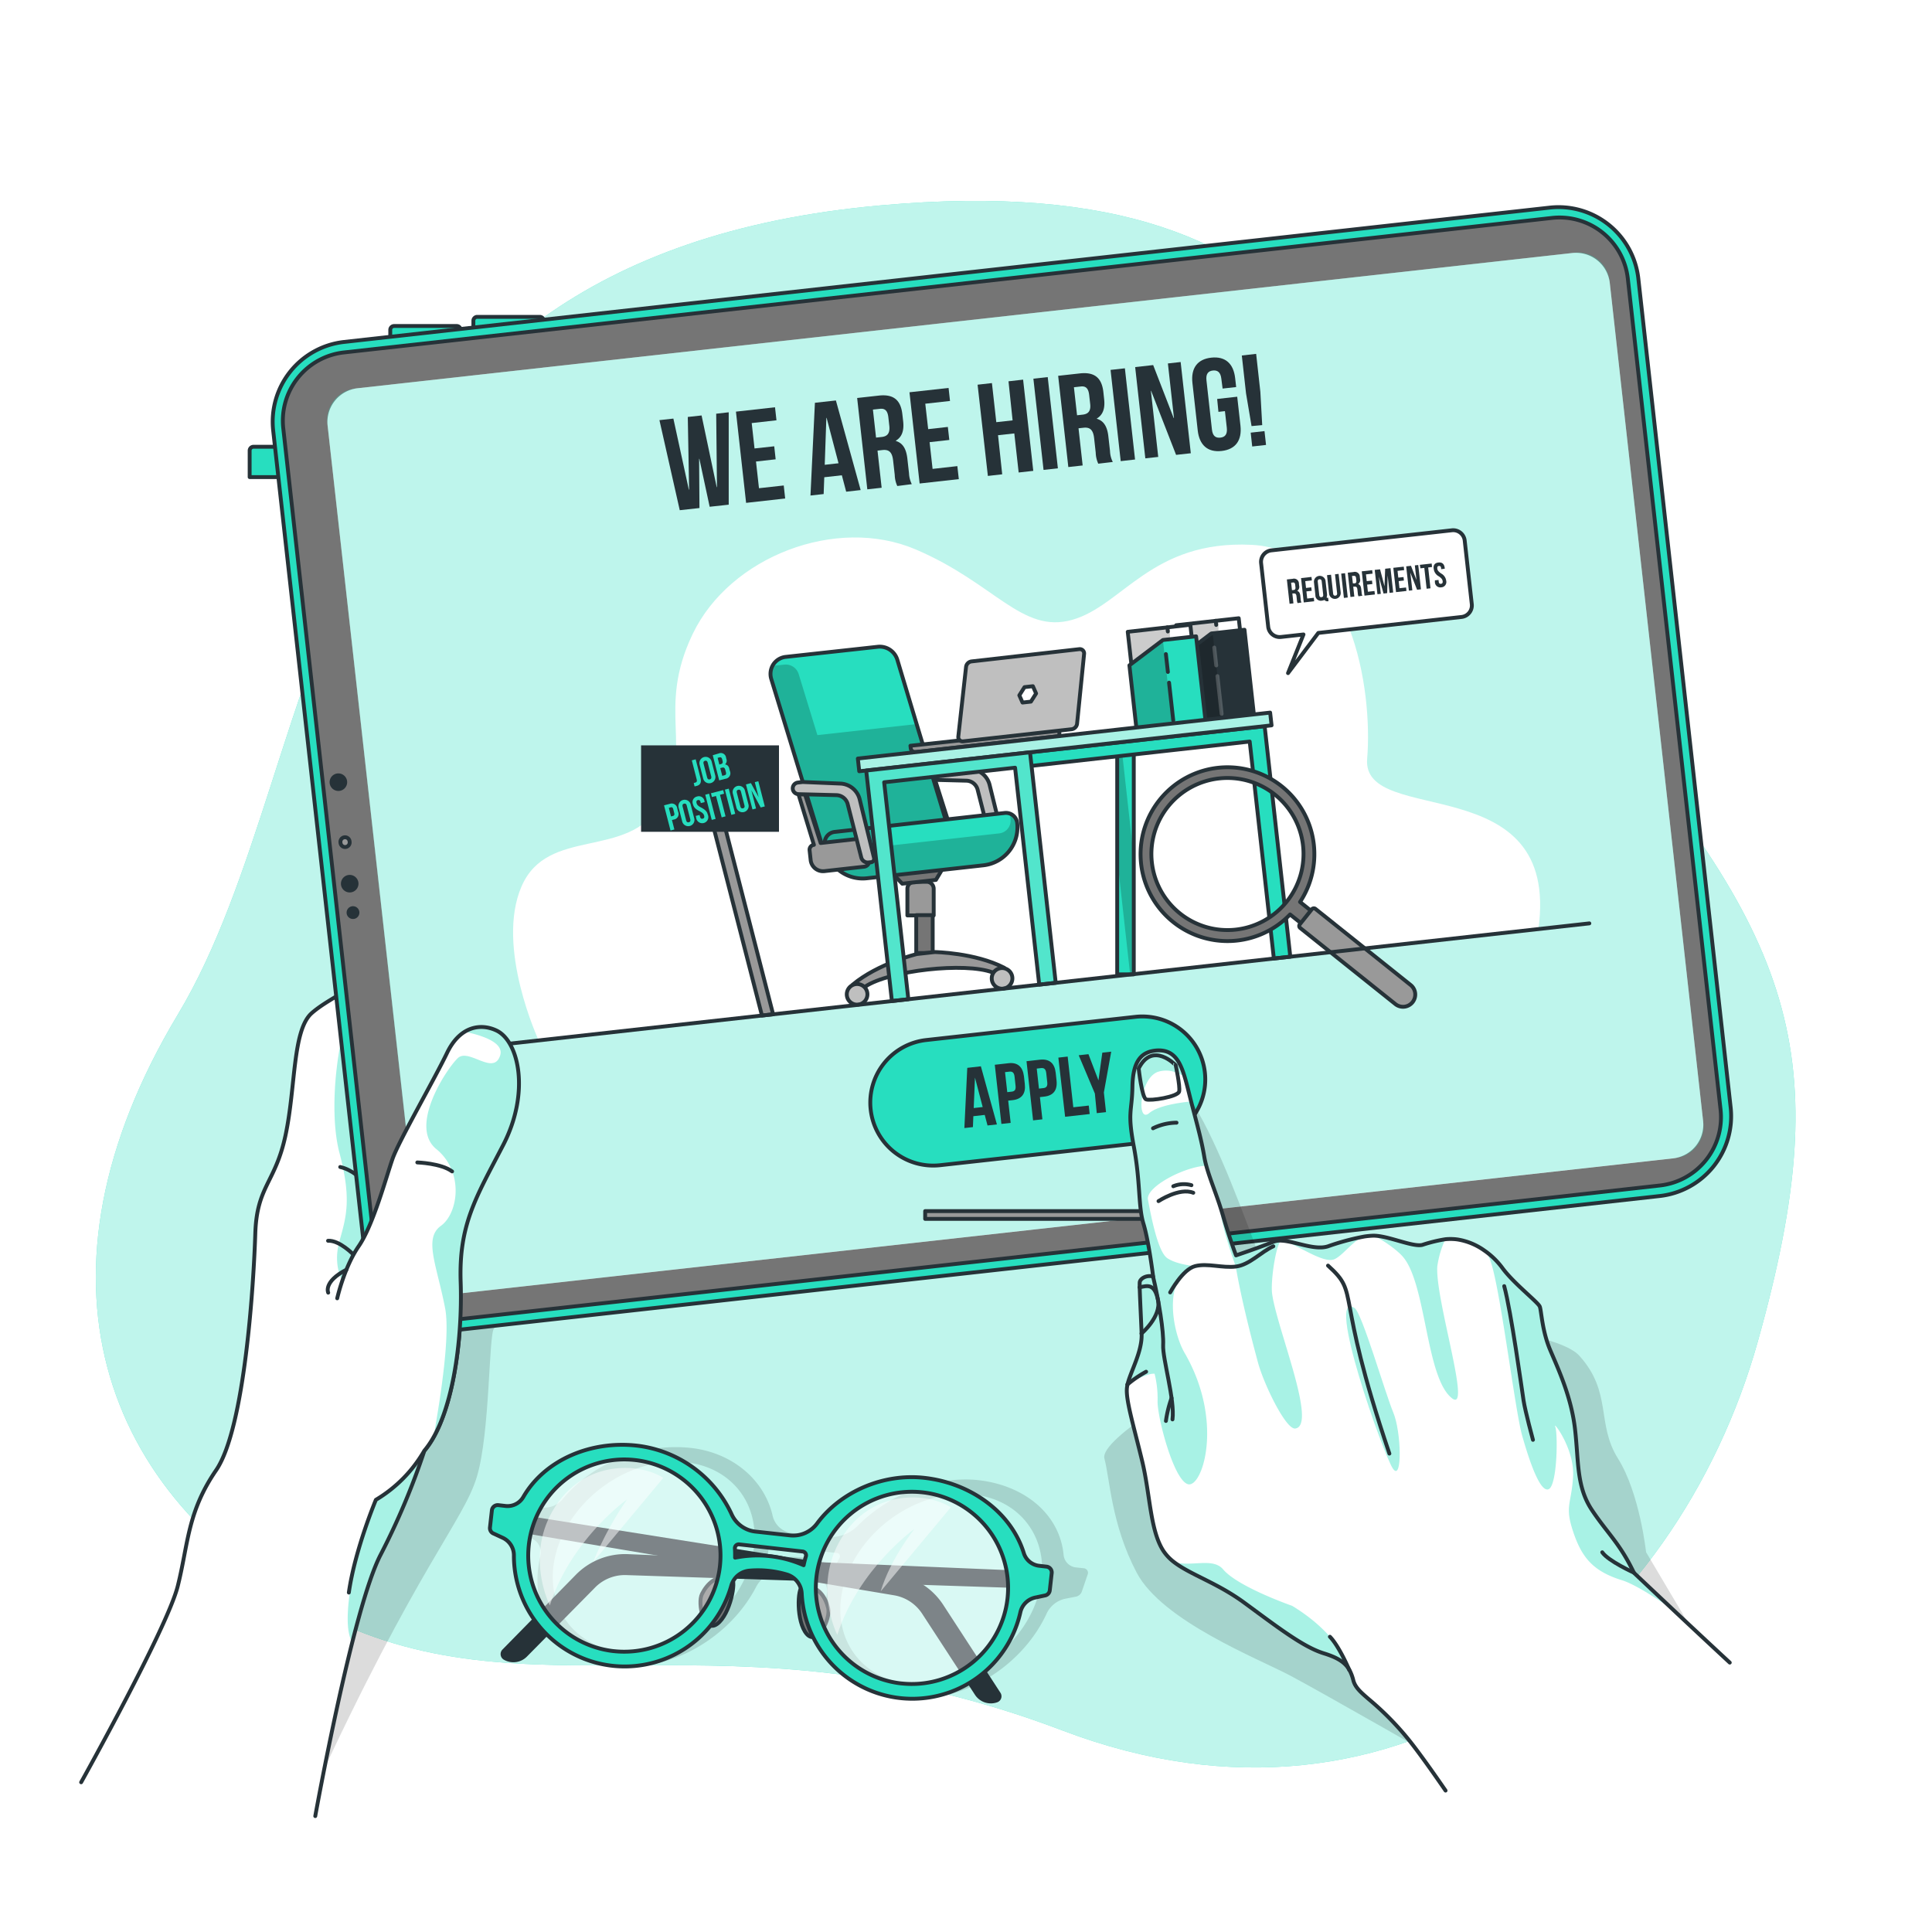 <svg class="animated" id="freepik_stories-job-offers" xmlns="http://www.w3.org/2000/svg" xmlns:xlink="http://www.w3.org/1999/xlink" viewBox="0 0 500 500" version="1.1" xmlns:svgjs="http://svgjs.com/svgjs"><style>svg#freepik_stories-job-offers:not(.animated) .animable {opacity: 0;}svg#freepik_stories-job-offers.animated #freepik--Device--inject-4 {animation: 1.1s 1 forwards cubic-bezier(.36,-0.01,.5,1.38) zoomIn;animation-delay: 0s;}svg#freepik_stories-job-offers.animated #freepik--Hand--inject-4 {animation: 1.5s Infinite  linear floating;animation-delay: 0s;}            @keyframes zoomIn {                0% {                    opacity: 0;                    transform: scale(0.5);                }                100% {                    opacity: 1;                    transform: scale(1);                }            }                    @keyframes floating {                0% {                    opacity: 1;                    transform: translateY(0px);                }                50% {                    transform: translateY(-10px);                }                100% {                    opacity: 1;                    transform: translateY(0px);                }            }        </style><g id="freepik--background-simple--inject-4" class="animable" style="transform-origin: 244.739px 254.708px;"><path d="M228,53.14c124-11,124.24,58.93,180.13,124.12S476,272,454.92,347.17,362.86,481.24,275,447.86s-138.14-1.32-193.54-31S5.52,330,46.07,262.48,75.07,66.76,228,53.14Z" style="fill: rgb(39, 222, 191); transform-origin: 244.739px 254.708px;" id="elnuvjbkuz8ye" class="animable"></path><g id="elyrsufc7pvsh"><path d="M228,53.14c124-11,124.24,58.93,180.13,124.12S476,272,454.92,347.17,362.86,481.24,275,447.86s-138.14-1.32-193.54-31S5.52,330,46.07,262.48,75.07,66.76,228,53.14Z" style="fill: rgb(255, 255, 255); opacity: 0.7; transform-origin: 244.739px 254.708px;" class="animable"></path></g></g><g id="freepik--Glasses--inject-4" class="animable" style="transform-origin: 204.18px 407.375px;"><g id="el8haxy5cw1x8"><path d="M280.45,405.86l-1.84-.2a3.59,3.59,0,0,1-3.35-3.24c-1-10.57-10.12-18-22-19.35-10.69-1.2-23,3.52-31.08,11.6a10,10,0,0,1-7.89,3.12l-9.1-1a5.86,5.86,0,0,1-5.25-4.59c-2.14-9.24-10.42-16.27-21.12-17.47-11.87-1.33-25.23,3.59-33.13,13.16a6.19,6.19,0,0,1-5.24,2.28l-1.83-.21a2,2,0,0,0-2,1.33l-1.51,4.41a1.2,1.2,0,0,0,.63,1.57l2.08,1a3.88,3.88,0,0,1,2,4.5c-3.31,14.31,5,26.71,19.69,28.35,14.14,1.59,29.43-7.36,36.22-20.52a7.3,7.3,0,0,1,5.75-3.83,26,26,0,0,1,9.62,1,4.13,4.13,0,0,1,2.87,4.82c-2.44,13.68,5.81,25.3,20,26.89,14.67,1.65,30.56-8,36.95-22a6.89,6.89,0,0,1,4.82-3.74l2.61-.51a2.06,2.06,0,0,0,1.62-1.32l1.51-4.41A1.19,1.19,0,0,0,280.45,405.86ZM160.76,427.42c-13.63-1.53-20.95-13.76-16.32-27.27s19.48-23.24,33.11-21.71,21,13.76,16.33,27.26S174.39,429,160.76,427.42Zm37.65-23.93c.19-.78.35-1.56.47-2.33a1.38,1.38,0,0,1,1.43-1.07l16.32,1.83a.84.84,0,0,1,.62,1.3c-.39.73-.75,1.47-1.09,2.23C209.58,402.19,202.32,402.78,198.41,403.49Zm36.8,32.29c-13.63-1.53-21-13.76-16.33-27.27S238.37,385.27,252,386.8s20.95,13.76,16.32,27.26S248.84,437.31,235.21,435.78Z" style="fill-opacity: 0.7; opacity: 0.2; transform-origin: 208.292px 407.09px;" class="animable"></path></g><path d="M268.37,406.66l-105.84-4.45a17.87,17.87,0,0,0-13.5,5.34l-19,19.36a1.68,1.68,0,0,0,.33,2.6h0a4.92,4.92,0,0,0,6-.78L154,410.85a10.82,10.82,0,0,1,8.06-3.22l106,3.5Z" style="fill: rgb(38, 50, 56); transform-origin: 198.964px 416.193px;" id="elvviu773hg8" class="animable"></path><path d="M127.31,390.85l104.62,16.58a17.9,17.9,0,0,1,12.18,7.91l14.8,22.74a1.65,1.65,0,0,1-.83,2.47h0a4.91,4.91,0,0,1-5.76-1.94l-13.68-21a10.79,10.79,0,0,0-7.26-4.75L126.81,395.3Z" style="fill: rgb(38, 50, 56); transform-origin: 192.998px 415.843px;" id="el4dnce27z8gb" class="animable"></path><path d="M189.37,408.59c1.24.46-.35,9.2-3.78,11.69s-5.14-5.29-3.93-7.74S185.48,407.12,189.37,408.59Z" style="fill: rgb(117, 117, 117); stroke: rgb(38, 50, 56); stroke-linecap: round; stroke-linejoin: round; transform-origin: 185.531px 414.482px;" id="elmqlrulk6yjr" class="animable"></path><path d="M207.69,410.64c-1.31.18-1.69,9.05,1.1,12.24s6.19-4,5.55-6.67S211.81,410.07,207.69,410.64Z" style="fill: rgb(117, 117, 117); stroke: rgb(38, 50, 56); stroke-linecap: round; stroke-linejoin: round; transform-origin: 210.554px 417.129px;" id="el3gzwn43egpt" class="animable"></path><g id="elkqppbqsj89m"><path d="M146.48,379.88c6.27-3.71,19.22-9.63,30.54.15s14.25,18.75,9.7,29.44-15.13,24.15-33.43,18.27S127,391.4,146.48,379.88Z" style="fill: rgb(255, 255, 255); opacity: 0.4; transform-origin: 161.98px 401.927px;" class="animable"></path></g><g id="elmscf5jwocv"><path d="M220.86,389.22c6.28-3.71,19.22-9.63,30.54.15s14.26,18.74,9.7,29.44S246,443,227.67,437.07,201.37,400.74,220.86,389.22Z" style="fill: rgb(255, 255, 255); opacity: 0.4; transform-origin: 236.356px 411.271px;" class="animable"></path></g><path d="M270.81,405.44l-1.84-.21a4.71,4.71,0,0,1-4-3.26c-3.3-10.67-13.85-18.17-25.72-19.5-10.69-1.21-21.66,3.57-27.74,11.74a7.71,7.71,0,0,1-7,3.15l-9.11-1a7.71,7.71,0,0,1-6.13-4.63,31,31,0,0,0-24.45-17.6c-11.87-1.34-23.82,3.64-29.4,13.31a4.71,4.71,0,0,1-4.61,2.3l-1.83-.21a1.52,1.52,0,0,0-1.68,1.34l-.5,4.45a1.52,1.52,0,0,0,1,1.59l2.26,1.05a5,5,0,0,1,2.94,4.54,28.66,28.66,0,0,0,56.26,7.84,5.37,5.37,0,0,1,4.76-3.87,26.24,26.24,0,0,1,9.6,1,5.43,5.43,0,0,1,3.86,4.86,28.66,28.66,0,0,0,56.6,4.89,5,5,0,0,1,3.87-3.78l2.44-.52a1.53,1.53,0,0,0,1.29-1.33l.5-4.45A1.52,1.52,0,0,0,270.81,405.44Zm-112,21.87a24.88,24.88,0,1,1,27.5-21.95A24.91,24.91,0,0,1,158.85,427.31Zm31.43-24.19c0-.79,0-1.57-.05-2.35a1,1,0,0,1,1.16-1.08l16.31,1.83a1,1,0,0,1,.89,1.32c-.22.73-.41,1.48-.57,2.24A29.54,29.54,0,0,0,190.28,403.12Zm43,32.55a24.88,24.88,0,1,1,27.5-21.95A24.91,24.91,0,0,1,233.3,435.67Z" style="fill: rgb(39, 222, 191); stroke: rgb(38, 50, 56); stroke-linecap: round; stroke-linejoin: round; transform-origin: 199.492px 406.776px;" id="el3hep58hb5bw" class="animable"></path><g id="el8ufnroaas3o"><path d="M142.3,415.47s-6.94-13.52,1.87-26.27c7.93-11.46,21.62-10.52,27.49-6.73l-18.14,21.76a85.39,85.39,0,0,1,8.76-16.18S147.86,398.28,142.3,415.47Z" style="fill: rgb(255, 255, 255); opacity: 0.5; transform-origin: 155.682px 397.686px;" class="animable"></path></g><g id="eli3okb9azve"><path d="M216.69,423.1s-6.93-13.52,1.88-26.26c7.92-11.47,21.62-10.53,27.49-6.74l-18.15,21.76c2.57-8.52,8.76-16.18,8.76-16.18S222.25,405.91,216.69,423.1Z" style="fill: rgb(255, 255, 255); opacity: 0.5; transform-origin: 230.08px 405.316px;" class="animable"></path></g></g><g id="freepik--Device--inject-4" class="animable" style="transform-origin: 234.509px 261.803px;"><g id="elllrpx3zduji"><path d="M149.5,317.09s-20.23,25.11-21.64,26.69-1,27-4.46,38.45S108,405.44,81.31,463.4l-3.6-112.92,19.67-78.65Z" style="fill-opacity: 0.7; opacity: 0.2; transform-origin: 113.605px 367.615px;" class="animable"></path></g><path d="M164.35,316s-13.36-61.36-23.92-69c-6.12-4.42-15.35-6-23.41-5.23-5.83.55-11.06,2.34-14,5.19-7.08,6.79-17.33,10.76-22.31,15.17s-4.12,19-6.75,31.48-7.46,13.18-7.85,25.55-2.65,50.33-10.14,61.26-7.2,19.14-9.93,30-25,50.76-25,50.76L81.59,470S86,445.24,91.16,425c2.44-9.61,5-18.22,7.35-22.7a185.86,185.86,0,0,0,11.31-26.87c6.36-7.49,9.13-23.43,9.44-37.25h0l15.49-9.89C146.86,324.19,164.35,316,164.35,316Z" style="fill: rgb(255, 255, 255); transform-origin: 92.695px 355.791px;" id="elzdpazg584mj" class="animable"></path><g id="el3qzg06gfm8q"><path d="M164.35,316s-13.36-61.36-23.92-69c-6.12-4.42-15.35-6-23.41-5.23C98.16,247.7,93.64,258.67,91.2,261.4c-3.25,3.65-6.55,24.89-3.34,37s1.69,16.68,0,22.76c-3.78,13.48,10.54,19.77,12.27,24.68s2.86,32.9-2.83,42.36c-3,5-10.12,30.48-6.13,36.85,2.44-9.61,5-18.22,7.35-22.7a185.86,185.86,0,0,0,11.31-26.87c6.36-7.49,9.13-23.43,9.44-37.25h0l15.49-9.89C146.86,324.19,164.35,316,164.35,316Z" style="fill: rgb(39, 222, 191); opacity: 0.4; transform-origin: 125.45px 333.316px;" class="animable"></path></g><path d="M91.49,324.71s-3.61-3.77-6.59-3.6" style="fill: none; stroke: rgb(38, 50, 56); stroke-linecap: round; stroke-linejoin: round; transform-origin: 88.195px 322.907px;" id="elb3bqn67ct2" class="animable"></path><path d="M98.05,310.86s-4.09-7.5-10-8.84" style="fill: none; stroke: rgb(38, 50, 56); stroke-linecap: round; stroke-linejoin: round; transform-origin: 93.05px 306.44px;" id="elp1394mzvbri" class="animable"></path><path d="M89,266s8.41,3.06,10.07,9" style="fill: none; stroke: rgb(38, 50, 56); stroke-linecap: round; stroke-linejoin: round; transform-origin: 94.035px 270.5px;" id="el5ran6fj4i3f" class="animable"></path><path d="M134.75,328.28s-2.21-2.49-2.33-4.54" style="fill: none; stroke: rgb(38, 50, 56); stroke-linecap: round; stroke-linejoin: round; transform-origin: 133.585px 326.01px;" id="eljra94e6bu8" class="animable"></path><path d="M81.59,470s9.68-53.73,16.92-67.65a185.86,185.86,0,0,0,11.31-26.87c6.36-7.49,9.13-23.44,9.44-37.26h0l15.49-9.89c12.11-4.09,29.6-12.24,29.6-12.24s-13.36-61.36-23.92-69-30.35-6.82-37.45,0S85.65,257.79,80.67,262.2s-4.12,19-6.75,31.48-7.46,13.18-7.85,25.55-2.65,50.33-10.14,61.26-7.2,19.14-9.93,30-25,50.76-25,50.76" style="fill: none; stroke: rgb(38, 50, 56); stroke-linecap: round; stroke-linejoin: round; transform-origin: 92.675px 355.832px;" id="elgt1lz5qjq1" class="animable"></path><g id="elxoc3q01jztt"><path d="M65.6,115.62H81.8a1,1,0,0,1,1,1v6.85a0,0,0,0,1,0,0H64.61a0,0,0,0,1,0,0v-6.85A1,1,0,0,1,65.6,115.62Z" style="fill: rgb(39, 222, 191); stroke: rgb(38, 50, 56); stroke-linecap: round; stroke-linejoin: round; transform-origin: 73.705px 119.545px; transform: rotate(-96.36deg);" class="animable"></path></g><g id="eljfyuz7sm78"><path d="M102,84.37h16.2a1,1,0,0,1,1,1v6.85a0,0,0,0,1,0,0H101a0,0,0,0,1,0,0V85.36A1,1,0,0,1,102,84.37Z" style="fill: rgb(39, 222, 191); stroke: rgb(38, 50, 56); stroke-linecap: round; stroke-linejoin: round; transform-origin: 110.1px 88.295px; transform: rotate(-6.36deg);" class="animable"></path></g><g id="elhz4zk851z3"><path d="M123.5,82h16.2a1,1,0,0,1,1,1v6.85a0,0,0,0,1,0,0H122.51a0,0,0,0,1,0,0V83a1,1,0,0,1,1-1Z" style="fill: rgb(39, 222, 191); stroke: rgb(38, 50, 56); stroke-linecap: round; stroke-linejoin: round; transform-origin: 131.605px 85.925px; transform: rotate(-6.36deg);" class="animable"></path></g><path d="M94.59,325.93,70.7,111.44A20.77,20.77,0,0,1,89,88.5l312-34.76A20.78,20.78,0,0,1,424,72.09l23.89,214.49a20.78,20.78,0,0,1-18.35,22.95l-312,34.75A20.77,20.77,0,0,1,94.59,325.93Z" style="fill: rgb(39, 222, 191); stroke: rgb(38, 50, 56); stroke-linecap: round; stroke-linejoin: round; transform-origin: 259.295px 199.008px;" id="elpc63zuippfe" class="animable"></path><path d="M429.54,306.81l-312.6,34.82a17.78,17.78,0,0,1-19.63-15.7l-24-215.08a17.78,17.78,0,0,1,15.7-19.64L401.65,56.4a17.77,17.77,0,0,1,19.63,15.69l24,215.08A17.79,17.79,0,0,1,429.54,306.81Z" style="fill: rgb(117, 117, 117); stroke: rgb(38, 50, 56); stroke-linecap: round; stroke-linejoin: round; transform-origin: 259.294px 199.014px;" id="elxe4ytuu9m6" class="animable"></path><path d="M90.48,217.81a1.19,1.19,0,1,1-2.36.27,1.19,1.19,0,1,1,2.36-.27Z" style="fill: rgb(153, 153, 153); stroke: rgb(38, 50, 56); stroke-linecap: round; stroke-linejoin: round; transform-origin: 89.3px 217.945px;" id="elbm5l1drnzu" class="animable"></path><path d="M92.76,228.44a2.27,2.27,0,1,1-2.51-2A2.27,2.27,0,0,1,92.76,228.44Z" style="fill: rgb(38, 50, 56); transform-origin: 90.504px 228.696px;" id="elgy7bwog1ia" class="animable"></path><path d="M89.83,202.17a2.27,2.27,0,1,1-2.51-2A2.28,2.28,0,0,1,89.83,202.17Z" style="fill: rgb(38, 50, 56); transform-origin: 87.574px 202.426px;" id="elv618i3ujnf" class="animable"></path><path d="M93,236a1.65,1.65,0,1,1-3.29.36A1.65,1.65,0,0,1,93,236Z" style="fill: rgb(38, 50, 56); transform-origin: 91.355px 236.182px;" id="elnshfctzqsi" class="animable"></path><path d="M109,327,84.79,110.17a8.78,8.78,0,0,1,7.75-9.69l314.37-35a8.79,8.79,0,0,1,9.7,7.75l24.15,216.86a8.77,8.77,0,0,1-7.75,9.69l-314.37,35A8.76,8.76,0,0,1,109,327Z" style="fill: rgb(255, 255, 255); transform-origin: 262.776px 200.128px;" id="eln8jzs3n4nvq" class="animable"></path><g id="elf10wb84dtc"><path d="M407.44,65.41,92,100.54a8.23,8.23,0,0,0-7.28,9.11L109,327.55a8.23,8.23,0,0,0,9.11,7.28L433.53,299.7a8.25,8.25,0,0,0,7.29-9.11L416.55,72.69A8.25,8.25,0,0,0,407.44,65.41Z" style="fill: rgb(39, 222, 191); opacity: 0.3; transform-origin: 262.769px 200.121px;" class="animable"></path></g><path d="M181,118.75h-.07l.09,12.73-5.1.56-5.26-23.31,3.61-.4,4,18.39h.07L178,107.91l3.57-.39,3.91,18.55h.07l-.2-19,3.24-.37v23.91l-4.93.54Z" style="fill: rgb(38, 50, 56); transform-origin: 179.625px 119.37px;" id="elbo930mgkp8c" class="animable"></path><path d="M195.27,116.06l5.1-.56.37,3.37-5.09.57.77,6.91,6.41-.71.37,3.37-10.11,1.13-2.63-23.61,10.11-1.13.38,3.37-6.41.72Z" style="fill: rgb(38, 50, 56); transform-origin: 196.83px 117.77px;" id="elh2cn2c4736u" class="animable"></path><path d="M222.74,126.83l-3.75.42L217.87,123l-4.55.51-.16,4.35-3.41.38,1.15-24,5.43-.6Zm-9.3-6.54,3.57-.4-3.08-11.74h-.07Z" style="fill: rgb(38, 50, 56); transform-origin: 216.245px 115.94px;" id="el4h6cu6buszw" class="animable"></path><path d="M232.22,125.78a7.25,7.25,0,0,1-.66-2.86l-.42-3.71c-.24-2.2-1.07-2.92-2.76-2.74l-1.28.15,1.07,9.61-3.71.41L221.83,103l5.6-.62c3.84-.43,5.69,1.17,6.1,4.82l.21,1.85c.27,2.43-.34,4.07-1.9,5v.07c1.94.57,2.74,2.25,3,4.71l.41,3.65a7.05,7.05,0,0,0,.72,2.82ZM225.91,106l.81,7.25,1.45-.16c1.39-.15,2.16-.85,2-2.74l-.26-2.33c-.19-1.69-.84-2.36-2.16-2.22Z" style="fill: rgb(38, 50, 56); transform-origin: 228.9px 114.476px;" id="elqy4yuix58af" class="animable"></path><path d="M240.21,111.06l5.09-.57.38,3.37-5.1.57.77,6.92,6.41-.72.38,3.37L238,125.13l-2.63-23.61,10.12-1.12.37,3.37-6.4.71Z" style="fill: rgb(38, 50, 56); transform-origin: 241.755px 112.765px;" id="elwvb2xk8tkc" class="animable"></path><path d="M259.37,122.75l-3.71.42L253,99.56l3.71-.42,1.13,10.12,4.22-.47L261,98.68l3.78-.43,2.63,23.61-3.78.42-1.13-10.11-4.21.46Z" style="fill: rgb(38, 50, 56); transform-origin: 260.205px 110.71px;" id="el1nxgvgyl28w" class="animable"></path><path d="M267.44,98l3.71-.41,2.63,23.61-3.71.41Z" style="fill: rgb(38, 50, 56); transform-origin: 270.61px 109.6px;" id="el83kdynl8o4r" class="animable"></path><path d="M284.23,120a7.39,7.39,0,0,1-.66-2.86l-.41-3.71c-.24-2.19-1.08-2.92-2.76-2.73l-1.28.14,1.07,9.62-3.71.41-2.63-23.61,5.6-.62c3.84-.43,5.69,1.17,6.1,4.81l.2,1.86c.27,2.43-.33,4.06-1.89,5v.07c1.94.57,2.75,2.26,3,4.72l.41,3.64a6.81,6.81,0,0,0,.72,2.82Zm-6.3-19.78.81,7.25,1.45-.16c1.38-.16,2.16-.86,1.95-2.75l-.26-2.32c-.19-1.69-.84-2.37-2.16-2.22Z" style="fill: rgb(38, 50, 56); transform-origin: 280.92px 108.721px;" id="el6exnl79v3h4" class="animable"></path><path d="M287.41,95.73l3.71-.41,2.63,23.6-3.71.42Z" style="fill: rgb(38, 50, 56); transform-origin: 290.58px 107.33px;" id="el1gpf9kmyalm" class="animable"></path><path d="M297.91,101.15h-.06l1.9,17.1-3.34.37L293.78,95l4.66-.52,5.31,13.71h.07l-1.57-14.13,3.3-.37,2.63,23.61-3.81.42Z" style="fill: rgb(38, 50, 56); transform-origin: 300.98px 106.155px;" id="ellold5wg3kbd" class="animable"></path><path d="M315,103.25l5.19-.58.84,7.49c.42,3.77-1.23,6.14-4.87,6.55s-5.77-1.55-6.19-5.32l-1.37-12.28c-.42-3.78,1.23-6.15,4.87-6.55s5.77,1.54,6.19,5.32l.26,2.29-3.51.39L316.08,98c-.19-1.68-1-2.24-2.19-2.11s-1.85.85-1.66,2.54l1.42,12.75c.19,1.69,1,2.21,2.18,2.08s1.85-.82,1.67-2.51l-.49-4.35-1.68.19Z" style="fill: rgb(38, 50, 56); transform-origin: 314.815px 104.636px;" id="elm12fuydscaj" class="animable"></path><path d="M323.9,110.27l-1.43-8.48L321.38,92l3.71-.42,1.09,9.85.48,8.59Zm3.35,1.3.4,3.58-3.58.4-.39-3.58Z" style="fill: rgb(38, 50, 56); transform-origin: 324.515px 103.565px;" id="elbldh5jxbdqv" class="animable"></path><path d="M297.43,295.55l-54.1,6a16.29,16.29,0,0,1-18-14.39h0a16.29,16.29,0,0,1,14.38-18l54.11-6a16.28,16.28,0,0,1,18,14.39h0A16.28,16.28,0,0,1,297.43,295.55Z" style="fill: rgb(39, 222, 191); stroke: rgb(38, 50, 56); stroke-linecap: round; stroke-linejoin: round; transform-origin: 268.575px 282.354px;" id="elszktffmrog" class="animable"></path><path d="M258,291l-2.43.27-.72-2.73-2.95.33-.11,2.82-2.21.25.75-15.58,3.52-.4Zm-6-4.24,2.32-.26-2-7.62h0Z" style="fill: rgb(38, 50, 56); transform-origin: 253.79px 283.95px;" id="el4ufrbulwxah" class="animable"></path><path d="M265,278.54l.22,2c.28,2.45-.76,3.91-3.16,4.18l-1.14.12.64,5.76-2.4.27-1.71-15.31,3.55-.4C263.36,274.88,264.69,276.09,265,278.54Zm-4.9-1.07.58,5.18,1.14-.13c.76-.08,1.14-.48,1-1.57l-.25-2.3c-.12-1.09-.58-1.4-1.34-1.31Z" style="fill: rgb(38, 50, 56); transform-origin: 261.357px 282.995px;" id="elmvnxmw5klr" class="animable"></path><path d="M273.21,277.62l.22,2c.27,2.45-.76,3.91-3.17,4.18l-1.13.13.64,5.75-2.41.27-1.7-15.31,3.54-.4C271.61,274,272.93,275.17,273.21,277.62Zm-4.9-1.07.57,5.18,1.14-.13c.77-.08,1.14-.48,1-1.57l-.25-2.3c-.13-1.09-.58-1.39-1.35-1.31Z" style="fill: rgb(38, 50, 56); transform-origin: 269.566px 282.08px;" id="el0nu154u8jghp" class="animable"></path><path d="M273.9,273.71l2.41-.27,1.46,13.12,4-.44.24,2.19-6.36.71Z" style="fill: rgb(38, 50, 56); transform-origin: 277.955px 281.23px;" id="elalnqo1nog8f" class="animable"></path><path d="M283.35,283l-4.18-9.9,2.52-.28,2.59,6.78h0l1-7.18,2.3-.25-1.9,10.57.56,5.08-2.4.26Z" style="fill: rgb(38, 50, 56); transform-origin: 283.375px 280.125px;" id="el548ds663cqh" class="animable"></path><g id="el18jv2vxuqzj"><rect x="239.43" y="313.43" width="65.44" height="2.02" style="fill: rgb(153, 153, 153); stroke: rgb(38, 50, 56); stroke-linecap: round; stroke-linejoin: round; transform-origin: 272.15px 314.44px; transform: rotate(-6.36deg);" class="animable"></rect></g><path d="M398.14,240.44,139.41,269.25s-11.24-24.16-4.44-39.84,27.39-6.74,36.11-21.29S169.7,183.93,179.3,164s37.11-30.56,57.65-21.82,27.49,21.92,40.55,18.23S298,139.76,323.88,141s31.44,37.48,29.94,55.36S403.92,198.28,398.14,240.44Z" style="fill: rgb(255, 255, 255); transform-origin: 265.688px 204.173px;" id="elwswoe0ue68s" class="animable"></path><polygon points="320.82 162.16 320.58 160 304.38 161.81 304.86 166.19 305.73 173.97 321.93 172.17 320.82 162.16" style="fill: rgb(255, 255, 255); transform-origin: 313.155px 166.985px;" id="elihyu521xhjh" class="animable"></polygon><g style="clip-path: url(&quot;#freepik--clip-path--inject-4&quot;); transform-origin: 310.205px 167.23px;" id="el0gzzxjle4s5h" class="animable"><g id="el5goy8p41l29"><rect x="305.07" y="161.19" width="10.27" height="12.08" style="opacity: 0.2; transform-origin: 310.205px 167.23px; transform: rotate(173.64deg);" class="animable"></rect></g></g><polygon points="320.82 162.16 320.58 160 304.38 161.81 304.86 166.19 305.73 173.97 321.93 172.17 320.82 162.16" style="fill: none; stroke: rgb(38, 50, 56); stroke-linecap: round; stroke-linejoin: round; transform-origin: 313.155px 166.985px;" id="elul6am5mgh6" class="animable"></polygon><line x1="314.63" y1="160.66" x2="314.75" y2="161.73" style="fill: none; stroke: rgb(38, 50, 56); stroke-linecap: round; stroke-linejoin: round; transform-origin: 314.69px 161.195px;" id="elkwy2ac534r" class="animable"></line><polygon points="306.66 187.12 304.81 170.5 313.48 163.94 322.07 162.98 324.51 184.96 306.66 187.12" style="fill: rgb(38, 50, 56); transform-origin: 314.66px 175.05px;" id="el29b2isw07sh" class="animable"></polygon><g style="clip-path: url(&quot;#freepik--clip-path-2--inject-4&quot;); transform-origin: 310.56px 175.51px;" id="elcubwdk2gdue" class="animable"><g id="elqbof1aqzhcg"><polygon points="306.66 187.12 316.31 186.05 313.84 163.9 304.81 170.5 306.66 187.12" style="opacity: 0.2; transform-origin: 310.56px 175.51px;" class="animable"></polygon></g></g><polygon points="306.66 187.12 304.81 170.5 313.48 163.94 322.07 162.98 324.51 184.96 306.66 187.12" style="fill: none; stroke: rgb(38, 50, 56); stroke-linecap: round; stroke-linejoin: round; transform-origin: 314.66px 175.05px;" id="el3ohg92y9qip" class="animable"></polygon><g id="elsyw3pltqgcc"><line x1="314.25" y1="167.58" x2="314.76" y2="172.21" style="fill: none; stroke: rgb(255, 255, 255); stroke-linecap: round; stroke-linejoin: round; opacity: 0.2; transform-origin: 314.505px 169.895px;" class="animable"></line></g><g id="elqlo7qm5t7o"><line x1="315.07" y1="174.97" x2="316.16" y2="184.75" style="fill: none; stroke: rgb(255, 255, 255); stroke-linecap: round; stroke-linejoin: round; opacity: 0.2; transform-origin: 315.615px 179.86px;" class="animable"></line></g><g id="eld2ja8dmlslf"><path d="M236.64,228.2h3.18a1.82,1.82,0,0,1,1.82,1.82v6.89a0,0,0,0,1,0,0h-6.81a0,0,0,0,1,0,0V230A1.82,1.82,0,0,1,236.64,228.2Z" style="fill: rgb(153, 153, 153); stroke: rgb(38, 50, 56); stroke-linecap: round; stroke-linejoin: round; transform-origin: 238.235px 232.555px; transform: rotate(173.64deg);" class="animable"></path></g><g id="el0u8hz3u4p3gr"><rect x="237.12" y="236.84" width="4.26" height="9.81" style="fill: rgb(117, 117, 117); stroke: rgb(38, 50, 56); stroke-linecap: round; stroke-linejoin: round; transform-origin: 239.25px 241.745px; transform: rotate(173.64deg);" class="animable"></rect></g><polygon points="233.5 228.7 242.21 227.72 244.6 223.72 230.28 225.32 233.5 228.7" style="fill: rgb(117, 117, 117); stroke: rgb(38, 50, 56); stroke-linecap: round; stroke-linejoin: round; transform-origin: 237.44px 226.21px;" id="el3ueyz7u2q2c" class="animable"></polygon><path d="M258,213.09,246,214.42l-4-12.59-1.7,0,4,13.11h0a1.28,1.28,0,0,0-1.12,1.4l.29,2.56A3.21,3.21,0,0,0,247,221.7l10.28-1.14a1.52,1.52,0,0,0,1.33-1.67Z" style="fill: rgb(153, 153, 153); stroke: rgb(38, 50, 56); stroke-linecap: round; stroke-linejoin: round; transform-origin: 249.459px 211.774px;" id="elta3v6hf65ed" class="animable"></path><path d="M259,219.39l-.61.06a1.74,1.74,0,0,1-1.88-1.29L253,204.34a3.08,3.08,0,0,0-2.91-2.3l-9.83-.25a1.52,1.52,0,0,1-1.46-1.35h0a1.51,1.51,0,0,1,1.33-1.67l1.23-.13,9.75.41a5.37,5.37,0,0,1,5,4.08l3.71,15.08a1,1,0,0,1-.82,1.18h0" style="fill: rgb(191, 191, 191); stroke: rgb(38, 50, 56); stroke-linecap: round; stroke-linejoin: round; transform-origin: 249.315px 209.051px;" id="els79guazi22k" class="animable"></path><path d="M199.61,175.75l13.7,44.76,30.77-3.43.66-4.88-7.52-24.81-5-16.67a4.75,4.75,0,0,0-5-3.34L203.35,170a4.4,4.4,0,0,0-3.42,2.3A4.51,4.51,0,0,0,199.61,175.75Z" style="fill: rgb(39, 222, 191); transform-origin: 222.073px 193.934px;" id="el75n41aa7so2" class="animable"></path><g style="clip-path: url(&quot;#freepik--clip-path-3--inject-4&quot;); transform-origin: 222.088px 196.246px;" id="elglrn30s8wh" class="animable"><g id="elnwdeeyqp25"><path d="M199.61,175.75l13.7,44.76,30.77-3.43.66-4.88-7.52-24.81-25.68,2.86-4.84-15.79A3.5,3.5,0,0,0,203,172l-3,.33A4.51,4.51,0,0,0,199.61,175.75Z" style="opacity: 0.2; transform-origin: 222.088px 196.246px;" class="animable"></path></g></g><path d="M199.61,175.75l13.7,44.76,30.77-3.43.66-4.88-7.52-24.81-5-16.67a4.75,4.75,0,0,0-5-3.34L203.35,170a4.4,4.4,0,0,0-3.42,2.3A4.51,4.51,0,0,0,199.61,175.75Z" style="fill: none; stroke: rgb(38, 50, 56); stroke-linecap: round; stroke-linejoin: round; transform-origin: 222.073px 193.934px;" id="elgtotvve1qj5" class="animable"></path><path d="M223.9,255.34c6.31-4.2,25.88-6.38,33-3.67l3-1.21c-7.57-3.91-18-4.07-18-4.07l-4.59.51s-10.09,2.44-16.62,7.92Z" style="fill: rgb(153, 153, 153); stroke: rgb(38, 50, 56); stroke-linecap: round; stroke-linejoin: round; transform-origin: 240.295px 250.865px;" id="ell7yqysmnup" class="animable"></path><path d="M256.68,253.5a2.67,2.67,0,0,0,5.31-.59,2.67,2.67,0,1,0-5.31.59Z" style="fill: rgb(191, 191, 191); stroke: rgb(38, 50, 56); stroke-linecap: round; stroke-linejoin: round; transform-origin: 259.334px 253.199px;" id="elbra0no8d3kb" class="animable"></path><path d="M219.17,257.68a2.67,2.67,0,1,0,2.36-3A2.68,2.68,0,0,0,219.17,257.68Z" style="fill: rgb(191, 191, 191); stroke: rgb(38, 50, 56); stroke-linecap: round; stroke-linejoin: round; transform-origin: 221.818px 257.334px;" id="el4e7vn5xzsyn" class="animable"></path><path d="M224.41,227.29l30.11-3.35A9.89,9.89,0,0,0,263.25,213v0A2.92,2.92,0,0,0,260,210.4l-44,4.9a2.91,2.91,0,0,0-2.57,3.22v0A9.88,9.88,0,0,0,224.41,227.29Z" style="fill: rgb(39, 222, 191); transform-origin: 238.362px 218.869px;" id="elrv96704rj8s" class="animable"></path><g style="clip-path: url(&quot;#freepik--clip-path-4--inject-4&quot;); transform-origin: 238.406px 218.964px;" id="elgrnp4cbsg5" class="animable"><g id="eljac46bab5s"><path d="M213.46,218.35l.09.81a9.29,9.29,0,0,0,10.26,8.2l31.3-3.49a9.27,9.27,0,0,0,8.2-10.25l-.09-.82a2.7,2.7,0,0,0-1.86-2.29l.17,1.51a3.32,3.32,0,0,1-2.93,3.66l-27.77,3.1a3.33,3.33,0,0,1-3.67-2.93l-.19-1.77-11.08,1.23A2.76,2.76,0,0,0,213.46,218.35Z" style="opacity: 0.2; transform-origin: 238.406px 218.964px;" class="animable"></path></g></g><path d="M224.41,227.29l30.11-3.35A9.89,9.89,0,0,0,263.25,213v0A2.92,2.92,0,0,0,260,210.4l-44,4.9a2.91,2.91,0,0,0-2.57,3.22v0A9.88,9.88,0,0,0,224.41,227.29Z" style="fill: none; stroke: rgb(38, 50, 56); stroke-linecap: round; stroke-linejoin: round; transform-origin: 238.362px 218.869px;" id="el6dl1yemobmv" class="animable"></path><path d="M224.33,216.84l-11.94,1.33-4.06-12.59-1.69-.05,4,13.12h0a1.26,1.26,0,0,0-1.12,1.4l.28,2.56a3.23,3.23,0,0,0,3.55,2.84l10.28-1.15a1.5,1.5,0,0,0,1.33-1.66Z" style="fill: rgb(153, 153, 153); stroke: rgb(38, 50, 56); stroke-linecap: round; stroke-linejoin: round; transform-origin: 215.805px 215.499px;" id="elg65yxoyjeif" class="animable"></path><path d="M225.38,223.13l-.62.07a1.73,1.73,0,0,1-1.87-1.3l-3.51-13.81a3.11,3.11,0,0,0-2.91-2.31l-9.83-.25a1.52,1.52,0,0,1-1.47-1.34h0a1.52,1.52,0,0,1,1.34-1.67l1.22-.14,9.76.41a5.38,5.38,0,0,1,5,4.09L226.19,222a.94.94,0,0,1-.81,1.17h0" style="fill: rgb(191, 191, 191); stroke: rgb(38, 50, 56); stroke-linecap: round; stroke-linejoin: round; transform-origin: 215.691px 212.795px;" id="elmj2ar64rgep" class="animable"></path><path d="M246.75,191.8,235.62,193l.07.6a1.09,1.09,0,0,0,1.21,1l.29,0,36.35-4.05a.71.71,0,0,0,.63-.79l-.11-1Z" style="fill: rgb(153, 153, 153); stroke: rgb(38, 50, 56); stroke-linecap: round; stroke-linejoin: round; transform-origin: 254.898px 191.683px;" id="el5ukksm3wcx9" class="animable"></path><path d="M280.56,169.26l-1.81,18a1.64,1.64,0,0,1-1.46,1.47l-28.05,3.13a1.12,1.12,0,0,1-1.23-1.24l2-18a1.64,1.64,0,0,1,1.45-1.45L279.33,168A1.11,1.11,0,0,1,280.56,169.26Z" style="fill: rgb(191, 191, 191); stroke: rgb(38, 50, 56); stroke-linecap: round; stroke-linejoin: round; transform-origin: 264.287px 179.929px;" id="elpa0fmwesi8" class="animable"></path><polygon points="265.14 177.83 267.31 177.59 268.14 179.47 266.8 181.58 264.63 181.82 263.8 179.95 265.14 177.83" style="fill: rgb(255, 255, 255); stroke: rgb(38, 50, 56); stroke-linecap: round; stroke-linejoin: round; transform-origin: 265.97px 179.705px;" id="elum8rfltat9" class="animable"></polygon><polygon points="308.3 163.86 308.06 161.69 291.86 163.51 292.35 167.89 293.21 175.67 309.41 173.86 308.3 163.86" style="fill: rgb(255, 255, 255); transform-origin: 300.635px 168.68px;" id="elyhpqkofixe" class="animable"></polygon><g style="clip-path: url(&quot;#freepik--clip-path-5--inject-4&quot;); transform-origin: 297.62px 168.635px;" id="elbqr51u2csjn" class="animable"><g id="elj6jsms34de"><rect x="292.46" y="162.89" width="10.32" height="11.49" style="opacity: 0.2; transform-origin: 297.62px 168.635px; transform: rotate(173.64deg);" class="animable"></rect></g></g><polygon points="308.3 163.86 308.06 161.69 291.86 163.51 292.35 167.89 293.21 175.67 309.41 173.86 308.3 163.86" style="fill: none; stroke: rgb(38, 50, 56); stroke-linecap: round; stroke-linejoin: round; transform-origin: 300.635px 168.68px;" id="el9mburi603w" class="animable"></polygon><line x1="302.11" y1="162.35" x2="302.23" y2="163.43" style="fill: none; stroke: rgb(38, 50, 56); stroke-linecap: round; stroke-linejoin: round; transform-origin: 302.17px 162.89px;" id="elxtaut7p0kxb" class="animable"></line><polygon points="294.14 188.82 292.29 172.19 300.96 165.63 309.55 164.68 312 186.66 294.14 188.82" style="fill: rgb(39, 222, 191); transform-origin: 302.145px 176.75px;" id="el5f6iez1ty7u" class="animable"></polygon><g style="clip-path: url(&quot;#freepik--clip-path-6--inject-4&quot;); transform-origin: 297.85px 177.18px;" id="elb3puzy0nrdk" class="animable"><g id="el4ncz3ccc8t9"><polygon points="300.96 165.63 303.41 187.7 294.13 188.73 292.29 172.19 300.96 165.63" style="opacity: 0.2; transform-origin: 297.85px 177.18px;" class="animable"></polygon></g></g><polygon points="294.14 188.82 292.29 172.19 300.96 165.63 309.55 164.68 312 186.66 294.14 188.82" style="fill: none; stroke: rgb(38, 50, 56); stroke-linecap: round; stroke-linejoin: round; transform-origin: 302.145px 176.75px;" id="elhw4pcuxz0r" class="animable"></polygon><line x1="301.73" y1="169.27" x2="302.25" y2="173.9" style="fill: none; stroke: rgb(38, 50, 56); stroke-linecap: round; stroke-linejoin: round; transform-origin: 301.99px 171.585px;" id="el5zxwjexoglo" class="animable"></line><line x1="302.55" y1="176.67" x2="303.64" y2="186.45" style="fill: none; stroke: rgb(38, 50, 56); stroke-linecap: round; stroke-linejoin: round; transform-origin: 303.095px 181.56px;" id="elpc0r3ps0zx" class="animable"></line><g id="elp3q8n2624yi"><rect x="289.13" y="192.14" width="4.29" height="60.02" style="fill: rgb(39, 222, 191); transform-origin: 291.275px 222.15px; transform: rotate(-6.36deg);" class="animable"></rect></g><g style="clip-path: url(&quot;#freepik--clip-path-7--inject-4&quot;); transform-origin: 291.275px 222.15px;" id="elyo56u2nz6kn" class="animable"><g id="el6t304wq0kzr"><rect x="289.13" y="192.14" width="4.29" height="60.02" style="opacity: 0.2; transform-origin: 291.275px 222.15px; transform: rotate(-6.36deg);" class="animable"></rect></g></g><g id="elnlbb54oblal"><rect x="289.13" y="192.14" width="4.29" height="60.02" style="fill: none; stroke: rgb(38, 50, 56); stroke-linecap: round; stroke-linejoin: round; transform-origin: 291.275px 222.15px; transform: rotate(-6.36deg);" class="animable"></rect></g><polygon points="263.93 195 327.29 187.94 333.93 247.59 329.67 248.06 323.42 191.91 264.32 198.5 263.93 195" style="fill: rgb(39, 222, 191); stroke: rgb(38, 50, 56); stroke-linecap: round; stroke-linejoin: round; transform-origin: 298.93px 218px;" id="elmk0zt2flni" class="animable"></polygon><polygon points="314.8 185.97 222.01 196.31 222.37 199.6 329.08 187.72 328.71 184.42 320.92 185.29 314.8 185.97" style="fill: rgb(39, 222, 191); transform-origin: 275.545px 192.01px;" id="el8o72siee468" class="animable"></polygon><g style="clip-path: url(&quot;#freepik--clip-path-8--inject-4&quot;); transform-origin: 275.545px 192.01px;" id="elxd6eomc6z9" class="animable"><g id="elrsz0ytll9l"><polygon points="314.8 185.97 222.01 196.31 222.37 199.6 329.08 187.72 328.71 184.42 320.92 185.29 314.8 185.97" style="fill: rgb(255, 255, 255); opacity: 0.6; transform-origin: 275.545px 192.01px;" class="animable"></polygon></g></g><polygon points="314.8 185.97 222.01 196.31 222.37 199.6 329.08 187.72 328.71 184.42 320.92 185.29 314.8 185.97" style="fill: none; stroke: rgb(38, 50, 56); stroke-linecap: round; stroke-linejoin: round; transform-origin: 275.545px 192.01px;" id="el4tx91cj1jwa" class="animable"></polygon><polygon points="230.82 259.07 224.17 199.42 266.57 194.7 273.22 254.35 268.95 254.82 262.7 198.68 228.82 202.45 235.08 258.6 230.82 259.07" style="fill: rgb(39, 222, 191); transform-origin: 248.695px 226.885px;" id="eln0k0z70jsyd" class="animable"></polygon><g style="clip-path: url(&quot;#freepik--clip-path-9--inject-4&quot;); transform-origin: 248.695px 226.885px;" id="ela6vzg5k10s" class="animable"><g id="elptgs3kh8d6i"><polygon points="230.82 259.07 224.17 199.42 266.57 194.7 273.22 254.35 268.95 254.82 262.7 198.68 228.82 202.45 235.08 258.6 230.82 259.07" style="fill: rgb(255, 255, 255); opacity: 0.2; transform-origin: 248.695px 226.885px;" class="animable"></polygon></g></g><polygon points="230.82 259.07 224.17 199.42 266.57 194.7 273.22 254.35 268.95 254.82 262.7 198.68 228.82 202.45 235.08 258.6 230.82 259.07" style="fill: none; stroke: rgb(38, 50, 56); stroke-linecap: round; stroke-linejoin: round; transform-origin: 248.695px 226.885px;" id="elz5g052q9jb" class="animable"></polygon><path d="M331.71,203.49a22.49,22.49,0,1,0,2.16,33.17l3.39,2.71,2.58-3.23-3.39-2.71A22.5,22.5,0,0,0,331.71,203.49ZM333,233.35A19.68,19.68,0,1,1,330,205.69,19.66,19.66,0,0,1,333,233.35Z" style="fill: rgb(117, 117, 117); stroke: rgb(38, 50, 56); stroke-linecap: round; stroke-linejoin: round; transform-origin: 317.668px 221.06px;" id="elelerfte5dqj" class="animable"></path><path d="M365.57,259.36h0a3.15,3.15,0,0,1-4.44.5l-24.64-19.7a.67.67,0,0,1-.1-.95l3.1-3.88a.68.68,0,0,1,.95-.11l24.64,19.7A3.16,3.16,0,0,1,365.57,259.36Z" style="fill: rgb(153, 153, 153); stroke: rgb(38, 50, 56); stroke-linecap: round; stroke-linejoin: round; transform-origin: 351.25px 247.814px;" id="elo2bvdow95pj" class="animable"></path><polygon points="200.08 262.5 197.19 262.82 184.18 212.19 186.97 211.47 200.08 262.5" style="fill: rgb(153, 153, 153); stroke: rgb(38, 50, 56); stroke-linecap: round; stroke-linejoin: round; transform-origin: 192.13px 237.145px;" id="elt8udrvi6sp" class="animable"></polygon><g id="elfdodxlqr3de"><rect x="165.91" y="192.9" width="35.69" height="22.37" style="fill: rgb(38, 50, 56); transform-origin: 183.755px 204.085px; transform: rotate(-14.41deg);" class="animable"></rect></g><path d="M175.28,209.25l.22.85a1.44,1.44,0,0,1-1.11,2l-.49.12.63,2.45-1,.27-1.68-6.52,1.51-.39A1.44,1.44,0,0,1,175.28,209.25Zm-2.18-.16.56,2.2.49-.12c.32-.09.46-.28.34-.75l-.25-1c-.12-.47-.33-.57-.66-.49Z" style="fill: rgb(39, 222, 191); transform-origin: 173.735px 211.443px;" id="eldvyprg0byge" class="animable"></path><path d="M175.66,209.1a1.61,1.61,0,1,1,3.11-.8l.87,3.39a1.61,1.61,0,1,1-3.11.8Zm1.91,3.19c.12.47.37.59.7.51s.48-.32.37-.78l-.91-3.52c-.12-.47-.37-.59-.7-.51s-.48.32-.36.78Z" style="fill: rgb(39, 222, 191); transform-origin: 177.65px 210.395px;" id="eln1bdkhxkeh" class="animable"></path><path d="M180.39,206.14a1.46,1.46,0,0,1,1.93,1.25l.05.2-1,.25-.07-.27c-.12-.46-.36-.59-.68-.51s-.47.31-.35.78.42.77,1.24,1.18c1,.54,1.46,1,1.65,1.76a1.58,1.58,0,1,1-3,.78l-.11-.4,1-.25.12.47c.12.46.37.58.7.49s.48-.3.36-.77-.41-.77-1.23-1.19c-1.05-.53-1.46-1-1.65-1.75A1.46,1.46,0,0,1,180.39,206.14Z" style="fill: rgb(39, 222, 191); transform-origin: 181.271px 209.554px;" id="elpy7rryhtkd" class="animable"></path><path d="M182.52,205.67l1-.26,1.68,6.52-1,.26Z" style="fill: rgb(39, 222, 191); transform-origin: 183.86px 208.8px;" id="elpov6675co1k" class="animable"></path><path d="M184,205.29l3.16-.81.24.93-1.07.28,1.44,5.58-1,.27L185.3,206l-1.07.27Z" style="fill: rgb(39, 222, 191); transform-origin: 185.885px 208.01px;" id="el00n55fbcjz6k" class="animable"></path><path d="M187.6,204.36l1-.26,1.67,6.52-1,.26Z" style="fill: rgb(39, 222, 191); transform-origin: 188.935px 207.49px;" id="elrn9ppbfj6d" class="animable"></path><path d="M189.69,205.49a1.61,1.61,0,1,1,3.11-.8l.87,3.39a1.61,1.61,0,1,1-3.11.8Zm1.91,3.2c.12.46.37.58.7.5s.48-.31.36-.78l-.9-3.52c-.12-.46-.37-.59-.7-.5s-.48.31-.36.78Z" style="fill: rgb(39, 222, 191); transform-origin: 191.68px 206.785px;" id="el504d2h94v6q" class="animable"></path><path d="M194.45,204.52h0l1.21,4.72-.92.24L193.05,203l1.29-.33,2,3.64h0l-1-3.9.91-.23,1.68,6.52-1.06.27Z" style="fill: rgb(39, 222, 191); transform-origin: 195.49px 205.83px;" id="ellh8mkdni44b" class="animable"></path><path d="M179.54,202.64l.36-.09c.32-.08.55-.27.42-.77l-1.28-5,1-.27,1.26,4.9c.33,1.3-.28,1.82-1.05,2l-.5.11Z" style="fill: rgb(39, 222, 191); transform-origin: 180.216px 200.015px;" id="elnclx5xg04t" class="animable"></path><path d="M181.09,198a1.61,1.61,0,1,1,3.11-.8l.87,3.39a1.61,1.61,0,1,1-3.11.8Zm1.91,3.19c.12.47.37.59.69.51s.49-.32.37-.78l-.9-3.52c-.12-.47-.37-.59-.7-.51s-.49.32-.37.78Z" style="fill: rgb(39, 222, 191); transform-origin: 183.08px 199.295px;" id="el6iep1yj0998" class="animable"></path><path d="M187.91,196.13l.06.23a1.31,1.31,0,0,1-.33,1.47v0c.61.08,1,.5,1.12,1.19l.14.53a1.43,1.43,0,0,1-1.16,2l-1.61.41-1.67-6.51L186,195A1.36,1.36,0,0,1,187.91,196.13Zm-2.19,0,.44,1.73.4-.11c.39-.09.58-.32.44-.84l-.09-.37c-.12-.46-.33-.63-.7-.53Zm.68,2.66.52,2,.58-.15c.35-.09.49-.3.37-.78l-.15-.57c-.15-.6-.4-.74-.86-.62Z" style="fill: rgb(39, 222, 191); transform-origin: 186.741px 198.421px;" id="elvqobrildv9f" class="animable"></path><path d="M375.83,137.23,329,142.44a3,3,0,0,0-2.63,3.29l1.84,16.49a3,3,0,0,0,3.28,2.63l5.85-.65-4,10,7.84-10.4,37.09-4.13a3,3,0,0,0,2.63-3.29l-1.84-16.5A3,3,0,0,0,375.83,137.23Z" style="fill: rgb(255, 255, 255); stroke: rgb(38, 50, 56); stroke-linecap: round; stroke-linejoin: round; transform-origin: 353.635px 155.71px;" id="elgyblgv6gkvv" class="animable"></path><path d="M335.82,156.08a2,2,0,0,1-.18-.76l-.11-1c-.06-.59-.28-.78-.73-.73l-.34,0,.28,2.56-1,.11-.7-6.3,1.49-.16a1.27,1.27,0,0,1,1.63,1.28l.06.5a1.25,1.25,0,0,1-.51,1.34v0c.52.15.73.6.81,1.25l.1,1a1.93,1.93,0,0,0,.2.76Zm-1.68-5.28.22,1.94.38-.05c.37,0,.58-.22.52-.73l-.07-.62c-.05-.45-.22-.63-.57-.59Z" style="fill: rgb(38, 50, 56); transform-origin: 334.93px 153.004px;" id="elxebwddhsats" class="animable"></path><path d="M338,152.16l1.36-.16.1.9-1.36.15.2,1.85,1.71-.19.1.9-2.7.3-.7-6.3,2.7-.3.1.9-1.71.19Z" style="fill: rgb(38, 50, 56); transform-origin: 338.41px 152.61px;" id="el0fvyca70vj94" class="animable"></path><path d="M340.06,150.76a1.51,1.51,0,1,1,3-.33l.37,3.27a2,2,0,0,1-.1.9c.06.12.14.13.3.11h.09l.1.88h-.14a.87.87,0,0,1-.9-.33,2.18,2.18,0,0,1-.68.19,1.41,1.41,0,0,1-1.68-1.41Zm1.36,3.23c.05.45.27.6.58.56s.49-.22.44-.67l-.38-3.4c-.05-.45-.26-.6-.58-.57s-.49.23-.44.68Z" style="fill: rgb(38, 50, 56); transform-origin: 341.932px 152.322px;" id="elb23wuowe0jc" class="animable"></path><path d="M344.47,148.74l.54,4.86c.05.45.27.59.58.55s.5-.22.45-.66l-.54-4.86.93-.11.54,4.8a1.49,1.49,0,1,1-3,.33l-.54-4.8Z" style="fill: rgb(38, 50, 56); transform-origin: 345.205px 151.757px;" id="elc0pt4ttsuzw" class="animable"></path><path d="M347.1,148.45l1-.11.7,6.29-1,.11Z" style="fill: rgb(38, 50, 56); transform-origin: 347.95px 151.54px;" id="eln8ot5syqow" class="animable"></path><path d="M351.58,154.32a2,2,0,0,1-.18-.76l-.11-1c-.06-.58-.28-.78-.73-.73l-.34,0,.28,2.56-1,.11-.7-6.29,1.49-.17a1.28,1.28,0,0,1,1.63,1.29l.06.49a1.24,1.24,0,0,1-.51,1.34v0c.52.15.73.6.81,1.26l.11,1a1.73,1.73,0,0,0,.19.75Zm-1.68-5.27.22,1.93.38,0c.37,0,.58-.23.52-.73l-.07-.62c-.05-.45-.22-.63-.57-.59Z" style="fill: rgb(38, 50, 56); transform-origin: 350.69px 151.245px;" id="elbojynwij9wj" class="animable"></path><path d="M353.71,150.4l1.36-.15.1.9-1.36.15.2,1.84,1.71-.19.1.9-2.69.3-.71-6.29,2.7-.3.1.9-1.71.19Z" style="fill: rgb(38, 50, 56); transform-origin: 354.12px 150.855px;" id="elwda34wahqpa" class="animable"></path><path d="M358.31,151.73h0l.17-4.54,1.38-.15.7,6.29-.94.11-.5-4.52h0L359,153.5l-.94.11-1.21-4.37h0l.5,4.45-.87.09-.7-6.29,1.38-.15Z" style="fill: rgb(38, 50, 56); transform-origin: 358.17px 150.41px;" id="elok9yzso6c5" class="animable"></path><path d="M361.88,149.49l1.35-.15.1.9-1.35.15.2,1.84,1.71-.19.1.9-2.7.3-.7-6.29,2.7-.3.1.9-1.71.19Z" style="fill: rgb(38, 50, 56); transform-origin: 362.29px 149.945px;" id="el1x6gdii6dak" class="animable"></path><path d="M365,148.21h0l.51,4.56-.89.09-.7-6.29,1.24-.14,1.42,3.66h0l-.42-3.77.88-.1.7,6.29-1,.12Z" style="fill: rgb(38, 50, 56); transform-origin: 365.83px 149.54px;" id="el3amdbzuaoo4" class="animable"></path><path d="M367.45,146.18l3.06-.34.1.9-1,.12.6,5.39-1,.11-.6-5.39-1,.11Z" style="fill: rgb(38, 50, 56); transform-origin: 369.03px 149.1px;" id="elc7fo703423r" class="animable"></path><path d="M372.26,145.58c1-.11,1.52.41,1.63,1.42l0,.19-.93.11,0-.26c-.05-.45-.25-.6-.57-.57s-.47.23-.42.68.29.77,1,1.27a2.47,2.47,0,0,1,1.3,1.85A1.38,1.38,0,0,1,373,152a1.4,1.4,0,0,1-1.65-1.42l0-.39.94-.1.05.45c.05.45.26.59.58.55s.49-.22.44-.67-.29-.78-1-1.27a2.47,2.47,0,0,1-1.3-1.85C370.86,146.31,371.29,145.68,372.26,145.58Z" style="fill: rgb(38, 50, 56); transform-origin: 372.664px 148.794px;" id="elae6nd2a15j4" class="animable"></path><line x1="126.42" y1="270.7" x2="411.32" y2="238.97" style="fill: none; stroke: rgb(38, 50, 56); stroke-linecap: round; stroke-linejoin: round; transform-origin: 268.87px 254.835px;" id="elua6rpr8k6ig" class="animable"></line><path d="M128.49,266.69a8.85,8.85,0,0,0-8.06.36,11.59,11.59,0,0,0-4.71,5.44c-3.33,6.94-12.5,22.83-14.1,27.39s-5,17.17-8.77,22.63S87.27,336,87.27,336l3,76.2c1.59-11.14,7-24,7-24a35.3,35.3,0,0,0,12.53-12.72A22.36,22.36,0,0,0,112.2,372c5.54-9.79,7.49-26.94,7-40.13-.51-14.95,3.94-22,11-35.47S133.75,269.29,128.49,266.69Z" style="fill: rgb(255, 255, 255); transform-origin: 110.716px 339.045px;" id="elt4s2p0sgz8b" class="animable"></path><g id="el9lkw7svqoro"><path d="M128.49,266.69a9.07,9.07,0,0,0-8.06.36c4.35.91,10.1,2.78,9,6.13-1.72,5.29-8.11-2-10.94.65s-12.81,17.65-5.57,23.55,5.69,16.62,1.18,19.87-1.06,10.18,1.09,21.27c1.31,6.71-1,22.22-3,33.43,5.54-9.79,7.49-26.94,7-40.13-.51-14.95,3.94-22,11-35.47S133.74,269.11,128.49,266.69Z" style="fill: rgb(39, 222, 191); opacity: 0.4; transform-origin: 122.245px 318.933px;" class="animable"></path></g><path d="M90.28,412.15c1.59-11.13,7-24,7-24a35.38,35.38,0,0,0,12.54-12.72c7.35-8.67,9.91-28.67,9.4-43.61s4-21.95,11-35.48,4.09-26.89-1.75-29.65c-4.07-1.92-9.43-1.14-12.77,5.8s-12.5,22.83-14.1,27.38-5,17.18-8.77,22.65S87.27,336,87.27,336" style="fill: none; stroke: rgb(38, 50, 56); stroke-linecap: round; stroke-linejoin: round; transform-origin: 110.792px 338.967px;" id="el19q857amvj9" class="animable"></path><path d="M108,300.84s6.13.19,9,2.32" style="fill: none; stroke: rgb(38, 50, 56); stroke-linecap: round; stroke-linejoin: round; transform-origin: 112.5px 302px;" id="eldnn02s44nvw" class="animable"></path><path d="M84.94,334.54s-1.35-2.8,4.71-5.94" style="fill: none; stroke: rgb(38, 50, 56); stroke-linecap: round; stroke-linejoin: round; transform-origin: 87.231px 331.57px;" id="elimruo90c4r" class="animable"></path></g><g id="freepik--Hand--inject-4" class="animable animator-active" style="transform-origin: 367.664px 368.895px;"><g id="elcpxrqajjt"><path d="M299.6,277.46c12.22.1,27.51,55.18,32.27,61.52,0,0,68.25,2.35,76.85,11.87s4.34,17.56,10,26.59S426,401.69,426,401.69L441,427l-64.29,30.8s-34.35-19.68-42.73-24.12S300.77,419.54,294.17,407s-6.93-24.31-8.35-29.52S312,356.67,312,356.67Z" style="fill-opacity: 0.7; opacity: 0.2; transform-origin: 363.384px 367.63px;" class="animable"></path></g><path d="M449.56,432c-5.54-5.12-11.36-10.56-16.15-15.06h0c-6.11-5.74-10.54-9.93-10.54-9.93-3.64-7.64-6.84-10.21-10.87-16.24s-3.41-12.39-4.36-20.81-4.36-15.67-6.45-20.63-2.26-10.09-2.68-11.2-6.75-6-9.68-10a19.66,19.66,0,0,0-4.75-4.58,16.35,16.35,0,0,0-6.88-2.81,13.6,13.6,0,0,0-3.1-.06,37.64,37.64,0,0,0-6,1.47c-2.58.62-9.1-2.53-12.86-2.38-.7,0-1.39.1-2.09.2h0a62.54,62.54,0,0,0-9.52,2.57c-3.39,1-8.23-1.22-11.73-1.48h-.07a5,5,0,0,0-2.3.29c-3.31,1.39-9.64,3.51-9.64,3.51s-1.63-4.31-3.37-10.28c-.3-1-.61-2-.94-3v0c-1.22-3.64-2.55-6.85-3.37-9.87a23.21,23.21,0,0,1-.53-2.35c-.74-4.37-1.68-7.7-3.39-14.24l-.18-.7c-.54-2-1-4-1.51-5.76h0c-1.27-4.24-3-7.18-7.41-6.82-3.88.32-6,2.8-6.11,9.36s-1.36,6.39.37,15.54,1.09,15.39,2.48,19.91,2.51,13.67,2.51,13.67c-1.93-.45-3.34.65-3.46,1.44s.28,8.13.48,13.4c.17,4.68-2.91,9.78-3.68,13.22,0,0,0,.06,0,.08a6,6,0,0,0-.15,1.13c-.11,3.36,1.94,10,4,18.63s2,18,5.56,23.26a12.05,12.05,0,0,0,2.67,2.77c4.28,3.29,11.2,5.36,18.29,10.59,8.85,6.55,15.18,11.41,20.42,13,3.76,1.16,5.58,2.4,6.69,4.35v0a11.69,11.69,0,0,1,1,2.7c.5,1.81,1.83,3,4.06,4.9a75.11,75.11,0,0,1,9.61,9.64c2.72,3.24,7.22,9.58,12,16.63Z" style="fill: rgb(255, 255, 255); transform-origin: 370.593px 368.935px;" id="elpararm8grwj" class="animable"></path><g id="elzzfqsmf36u"><path d="M311.64,299.33a23.21,23.21,0,0,0,.53,2.35c-5.74.28-15.69,5.52-15.08,8.79.76,4,2.51,13.45,5,15.14s7.17,2.06,7.17,2.06a8.18,8.18,0,0,0-.91.35h0l-.1.05a7.17,7.17,0,0,0-3.11,2.88h0c-3.16,5.31-1.06,14.9,1.42,19.16,10.31,17.72,4.61,35.06.88,34s-7.94-17.39-7.86-21.48a26.5,26.5,0,0,0-.77-7.11c-1.58-.14-4.49,1.31-7.11,2.86,0,0,0-.05,0-.08.77-3.44,3.85-8.54,3.68-13.22-.2-5.27-.61-12.61-.48-13.4s1.53-1.89,3.46-1.44c0,0-1.13-9.14-2.51-13.67s-.75-10.75-2.48-19.91-.48-9-.37-15.54,2.23-9,6.11-9.36c4.43-.36,6.14,2.58,7.41,6.82a15.2,15.2,0,0,0-1.86-.89,7,7,0,0,0-5.09-.27c-1.92.75-3.18,3.15-3.77,5.52h0c-.86,3.41-.33,6.77,1.63,5.12,2.22-1.86,7.52-2.69,10.79-3C310,291.63,310.9,295,311.64,299.33Z" style="fill: rgb(39, 222, 191); opacity: 0.4; transform-origin: 302.055px 327.943px;" class="animable"></path></g><g id="elq65q6862io"><path d="M350.25,434.91a11.43,11.43,0,0,0-1-2.69.08.08,0,0,0,0,0c-1.11-1.95-2.93-3.19-6.69-4.35-5.24-1.63-11.57-6.49-20.42-13-7.09-5.23-14-7.3-18.29-10.59,4.7,1.26,10.08-1.25,12.71,1.89,3.82,4.53,17.85,9.42,17.85,9.42C349,424.46,350.25,434.91,350.25,434.91Z" style="fill: rgb(39, 222, 191); opacity: 0.4; transform-origin: 327.05px 419.595px;" class="animable"></path></g><g id="elpp5lwzv892g"><path d="M331.8,321c-1.46,0-3,10.29-2.59,13.7,1.11,8.81,11.85,34.25,6,35-2.41.32-8.11-11.4-9.66-17.12-4.69-17.4-5.73-24.85-5.73-24.85s-3.57-9.4-4.31-16.21c.33,1,.64,2,.94,3,1.74,6,3.37,10.28,3.37,10.28s6.33-2.12,9.64-3.51A5,5,0,0,1,331.8,321Z" style="fill: rgb(39, 222, 191); opacity: 0.4; transform-origin: 326.227px 340.613px;" class="animable"></path></g><g id="eli0sjo2vkxr8"><path d="M353.12,320c-3,1-5.35,4.73-7.72,5.86-2.9,1.39-10.15-4.15-13.53-4.77,3.5.26,8.34,2.52,11.73,1.48A62.54,62.54,0,0,1,353.12,320Z" style="fill: rgb(39, 222, 191); opacity: 0.4; transform-origin: 342.495px 323.041px;" class="animable"></path></g><g id="el4j9jo0hnwfr"><path d="M374.08,320.65a24.66,24.66,0,0,0-2.11,7.13c-.56,8.54,9,38.08,3.82,34.1-6.7-5.17-6.62-28.66-12.4-36.24-1.85-2.43-7.14-5.75-8.15-5.9,3.76-.15,10.28,3,12.86,2.38A37.64,37.64,0,0,1,374.08,320.65Z" style="fill: rgb(39, 222, 191); opacity: 0.4; transform-origin: 366.287px 340.991px;" class="animable"></path></g><g id="el01tylq4ehr5e"><path d="M433.39,416.9C428.28,413.32,423,410,419.88,409c-7.66-2.34-10.56-6-12.77-12.67s-.44-6.94,0-14.17-5.34-14.68-4.62-12.94.54,15-1.64,16.15-5-7.05-6.92-13.85-5.83-39.63-8.37-45.63a8.78,8.78,0,0,0-1.46-2.41,19.66,19.66,0,0,1,4.75,4.58c2.93,4,9.26,8.87,9.68,10s.58,6.24,2.68,11.2,5.5,12.2,6.45,20.63.35,14.79,4.36,20.81,7.23,8.6,10.87,16.24C422.85,407,427.28,411.16,433.39,416.9Z" style="fill: rgb(39, 222, 191); opacity: 0.4; transform-origin: 408.745px 370.19px;" class="animable"></path></g><g id="elkruba62b77"><path d="M350.57,338.53c1.91,1.24,7.9,22,10,27s2.38,18-.05,14.6S342.78,333.48,350.57,338.53Z" style="fill: rgb(39, 222, 191); opacity: 0.4; transform-origin: 355.312px 359.405px;" class="animable"></path></g><path d="M374.11,463.4c-4.1-5.95-7.82-11.13-10.19-13.95a75.11,75.11,0,0,0-9.61-9.64c-2.23-1.92-3.56-3.09-4.06-4.9a11.43,11.43,0,0,0-1-2.69.08.08,0,0,0,0,0c-1.11-1.95-2.93-3.19-6.69-4.35-5.24-1.63-11.57-6.49-20.42-13-7.09-5.23-14-7.3-18.29-10.59a12.05,12.05,0,0,1-2.67-2.77c-3.53-5.22-3.5-14.65-5.56-23.26s-4.11-15.27-4-18.63a6,6,0,0,1,.15-1.13s0-.05,0-.08c.77-3.44,3.85-8.54,3.68-13.22-.2-5.27-.61-12.61-.48-13.4s1.53-1.89,3.46-1.44c0,0-1.13-9.14-2.51-13.67s-.75-10.75-2.48-19.91-.48-9-.37-15.54,2.23-9,6.11-9.36c4.43-.36,6.14,2.58,7.41,6.82h0c.53,1.75,1,3.72,1.51,5.76l.18.7c1.71,6.54,2.65,9.87,3.39,14.24a23.21,23.21,0,0,0,.53,2.35c.82,3,2.15,6.23,3.37,9.87v0c.33,1,.64,2,.94,3,1.74,6,3.37,10.28,3.37,10.28s6.33-2.12,9.64-3.51a5,5,0,0,1,2.3-.29h.07c3.5.26,8.34,2.52,11.73,1.48a62.54,62.54,0,0,1,9.52-2.57h0c.7-.1,1.39-.17,2.09-.2,3.76-.15,10.28,3,12.86,2.38a37.64,37.64,0,0,1,6-1.47,13.6,13.6,0,0,1,3.1.06,16.35,16.35,0,0,1,6.88,2.81,19.66,19.66,0,0,1,4.75,4.58c2.93,4,9.26,8.87,9.68,10s.58,6.24,2.68,11.2,5.5,12.2,6.45,20.63.35,14.79,4.36,20.81,7.23,8.6,10.87,16.24c0,0,4.43,4.19,10.54,9.93h0c4.25,4,9.31,8.72,14.26,13.31" style="fill: none; stroke: rgb(38, 50, 56); stroke-linecap: round; stroke-linejoin: round; transform-origin: 369.638px 367.62px;" id="elmlyfmfsz49" class="animable"></path><path d="M298.39,330.28c1.51,6.32,2.81,14.31,2.63,17.8s3.08,14.24,2.42,19.26" style="fill: none; stroke: rgb(38, 50, 56); stroke-linecap: round; stroke-linejoin: round; transform-origin: 300.959px 348.81px;" id="elqgmjsjrvxlh" class="animable"></path><path d="M302.84,334.48s3.21-6,6.47-6.81,7,.55,10.55.11,6.52-3.84,9.68-5.24" style="fill: none; stroke: rgb(38, 50, 56); stroke-linecap: round; stroke-linejoin: round; transform-origin: 316.19px 328.51px;" id="el5xks8gfiw0k" class="animable"></path><path d="M299.82,310.85s5.41-3.59,9-2.16" style="fill: none; stroke: rgb(38, 50, 56); stroke-linecap: round; stroke-linejoin: round; transform-origin: 304.32px 309.602px;" id="elpwg27vz9lr" class="animable"></path><path d="M303.65,307a7.14,7.14,0,0,1,4.69-.27" style="fill: none; stroke: rgb(38, 50, 56); stroke-linecap: round; stroke-linejoin: round; transform-origin: 305.995px 306.728px;" id="el6cbypiznygn" class="animable"></path><path d="M298.4,292a14.33,14.33,0,0,1,6.08-1.45" style="fill: none; stroke: rgb(38, 50, 56); stroke-linecap: round; stroke-linejoin: round; transform-origin: 301.44px 291.275px;" id="eli5q0s41uhv" class="animable"></path><path d="M291.74,358.34a29.42,29.42,0,0,1,4.87-3.34" style="fill: none; stroke: rgb(38, 50, 56); stroke-linecap: round; stroke-linejoin: round; transform-origin: 294.175px 356.67px;" id="eluu0a0u0q0jc" class="animable"></path><path d="M303.2,361.81a29.77,29.77,0,0,0-1.46,5.93" style="fill: none; stroke: rgb(38, 50, 56); stroke-linecap: round; stroke-linejoin: round; transform-origin: 302.47px 364.775px;" id="elmwnzmrmk91o" class="animable"></path><path d="M294.69,276.51s.83,7.53,1.9,8,8.31-.65,8.58-2.05-.9-6.78-.9-6.78S298.29,269.37,294.69,276.51Z" style="fill: none; stroke: rgb(38, 50, 56); stroke-linecap: round; stroke-linejoin: round; transform-origin: 299.95px 278.863px;" id="elkplh8ra6ra" class="animable"></path><path d="M295.41,345.12s5.16-4.37,4.29-8.64-2.59-3.82-4.78-3.32" style="fill: none; stroke: rgb(38, 50, 56); stroke-linecap: round; stroke-linejoin: round; transform-origin: 297.359px 338.984px;" id="eleqbmuwd3eb" class="animable"></path><path d="M389.29,332.85c1.8,6.65,4.55,26.64,5,29.56s2.44,10.22,2.44,10.22" style="fill: none; stroke: rgb(38, 50, 56); stroke-linecap: round; stroke-linejoin: round; transform-origin: 393.01px 352.74px;" id="el0wxyjv8cf9u" class="animable"></path><path d="M343.69,327.54c8.52,7.69,1.36,5.71,15.88,48.65" style="fill: none; stroke: rgb(38, 50, 56); stroke-linecap: round; stroke-linejoin: round; transform-origin: 351.63px 351.865px;" id="el2awphkvcd2" class="animable"></path><path d="M422.85,407s-6.64-3-8.19-5.27" style="fill: none; stroke: rgb(38, 50, 56); stroke-linecap: round; stroke-linejoin: round; transform-origin: 418.755px 404.365px;" id="elpsh4pellc4a" class="animable"></path><path d="M344.18,423.59c2.34,2.39,4.87,8.24,5,8.6a.08.08,0,0,1,0,0" style="fill: none; stroke: rgb(38, 50, 56); stroke-linecap: round; stroke-linejoin: round; transform-origin: 346.68px 427.89px;" id="eleivt2avu79e" class="animable"></path></g><defs>     <filter id="active" height="200%">         <feMorphology in="SourceAlpha" result="DILATED" operator="dilate" radius="2"></feMorphology>                <feFlood flood-color="#32DFEC" flood-opacity="1" result="PINK"></feFlood>        <feComposite in="PINK" in2="DILATED" operator="in" result="OUTLINE"></feComposite>        <feMerge>            <feMergeNode in="OUTLINE"></feMergeNode>            <feMergeNode in="SourceGraphic"></feMergeNode>        </feMerge>    </filter>    <filter id="hover" height="200%">        <feMorphology in="SourceAlpha" result="DILATED" operator="dilate" radius="2"></feMorphology>                <feFlood flood-color="#ff0000" flood-opacity="0.5" result="PINK"></feFlood>        <feComposite in="PINK" in2="DILATED" operator="in" result="OUTLINE"></feComposite>        <feMerge>            <feMergeNode in="OUTLINE"></feMergeNode>            <feMergeNode in="SourceGraphic"></feMergeNode>        </feMerge>            <feColorMatrix type="matrix" values="0   0   0   0   0                0   1   0   0   0                0   0   0   0   0                0   0   0   1   0 "></feColorMatrix>    </filter></defs><defs><clipPath id="freepik--clip-path--inject-4"><polygon points="320.82 162.16 320.58 160 304.38 161.81 304.86 166.19 305.73 173.97 321.93 172.17 320.82 162.16" style="fill:#fff;stroke:#263238;stroke-linecap:round;stroke-linejoin:round"></polygon></clipPath><clipPath id="freepik--clip-path-2--inject-4"><polygon points="306.66 187.12 304.81 170.5 313.48 163.94 322.07 162.98 324.51 184.96 306.66 187.12" style="fill:#263238;stroke:#263238;stroke-linecap:round;stroke-linejoin:round"></polygon></clipPath><clipPath id="freepik--clip-path-3--inject-4"><path d="M199.61,175.75l13.7,44.76,30.77-3.43.66-4.88-7.52-24.81-5-16.67a4.75,4.75,0,0,0-5-3.34L203.35,170a4.4,4.4,0,0,0-3.42,2.3A4.51,4.51,0,0,0,199.61,175.75Z" style="fill:#27DEBF;stroke:#263238;stroke-linecap:round;stroke-linejoin:round"></path></clipPath><clipPath id="freepik--clip-path-4--inject-4"><path d="M224.41,227.29l30.11-3.35A9.89,9.89,0,0,0,263.25,213v0A2.92,2.92,0,0,0,260,210.4l-44,4.9a2.91,2.91,0,0,0-2.57,3.22v0A9.88,9.88,0,0,0,224.41,227.29Z" style="fill:#27DEBF;stroke:#263238;stroke-linecap:round;stroke-linejoin:round"></path></clipPath><clipPath id="freepik--clip-path-5--inject-4"><polygon points="308.3 163.86 308.06 161.69 291.86 163.51 292.35 167.89 293.21 175.67 309.41 173.86 308.3 163.86" style="fill:#fff;stroke:#263238;stroke-linecap:round;stroke-linejoin:round"></polygon></clipPath><clipPath id="freepik--clip-path-6--inject-4"><polygon points="294.14 188.82 292.29 172.19 300.96 165.63 309.55 164.68 312 186.66 294.14 188.82" style="fill:#27DEBF;stroke:#263238;stroke-linecap:round;stroke-linejoin:round"></polygon></clipPath><clipPath id="freepik--clip-path-7--inject-4"><rect x="289.13" y="192.14" width="4.29" height="60.02" transform="translate(-22.8 33.61) rotate(-6.36)" style="fill:#27DEBF;stroke:#263238;stroke-linecap:round;stroke-linejoin:round"></rect></clipPath><clipPath id="freepik--clip-path-8--inject-4"><polygon points="314.8 185.97 222.01 196.31 222.37 199.6 329.08 187.72 328.71 184.42 320.92 185.29 314.8 185.97" style="fill:#27DEBF;stroke:#263238;stroke-linecap:round;stroke-linejoin:round"></polygon></clipPath><clipPath id="freepik--clip-path-9--inject-4"><polygon points="230.82 259.07 224.17 199.42 266.57 194.7 273.22 254.35 268.95 254.82 262.7 198.68 228.82 202.45 235.08 258.6 230.82 259.07" style="fill:#27DEBF;stroke:#263238;stroke-linecap:round;stroke-linejoin:round"></polygon></clipPath></defs></svg>